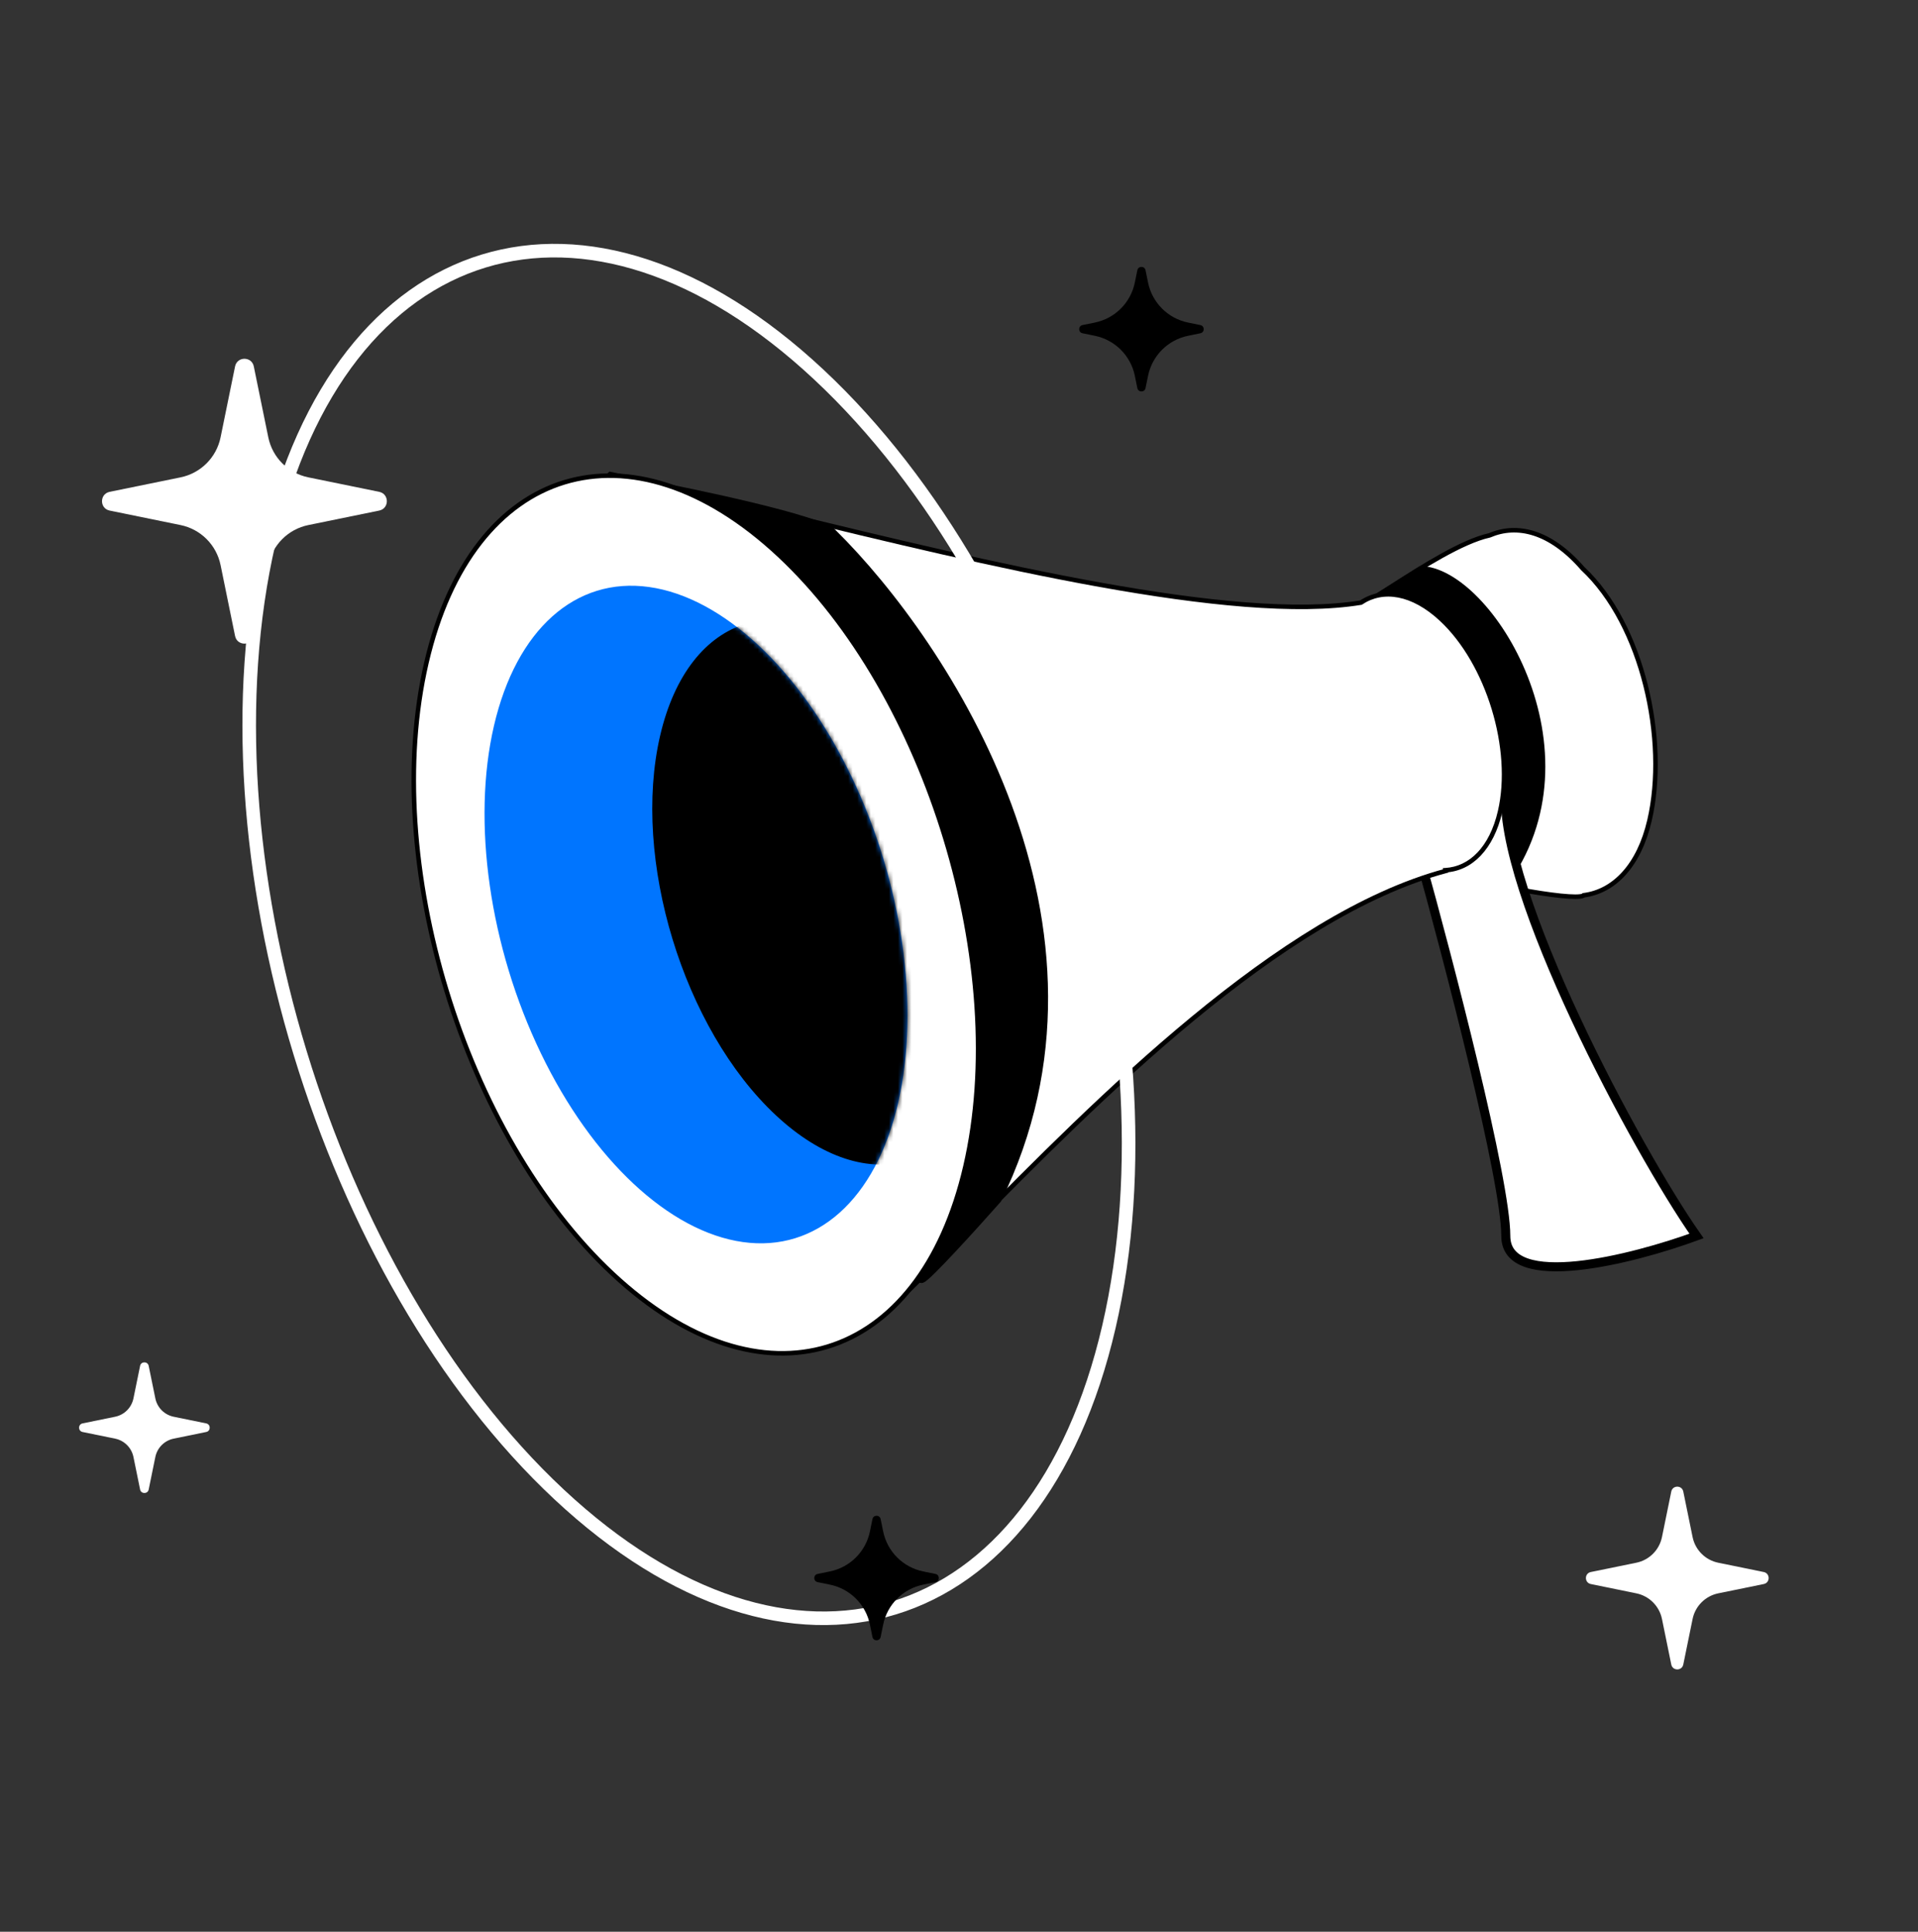 <svg width="424" height="427" viewBox="0 0 424 427" fill="none" xmlns="http://www.w3.org/2000/svg">
<rect x="0" y="0" width="424" height="427" fill="#333333" stroke="none"/>
<path d="M51.965 80.994C52.425 78.741 55.645 78.741 56.106 80.994L59.31 96.669C60.22 101.123 63.701 104.603 68.154 105.514L83.829 108.717C86.082 109.178 86.082 112.398 83.829 112.858L68.154 116.062C63.701 116.973 60.22 120.453 59.31 124.907L56.106 140.581C55.645 142.835 52.425 142.835 51.965 140.581L48.761 124.907C47.851 120.453 44.37 116.973 39.917 116.062L24.242 112.858C21.988 112.398 21.988 109.178 24.242 108.717L39.917 105.514C44.37 104.603 47.851 101.123 48.761 96.669L51.965 80.994Z" fill="white"/>
<path d="M369.458 329.699C369.753 328.253 371.819 328.253 372.114 329.699L374.17 339.754C374.754 342.611 376.986 344.844 379.844 345.428L389.899 347.483C391.345 347.779 391.345 349.845 389.899 350.14L379.844 352.195C376.986 352.779 374.754 355.012 374.17 357.869L372.114 367.925C371.819 369.37 369.753 369.37 369.458 367.925L367.403 357.869C366.819 355.012 364.586 352.779 361.729 352.195L351.673 350.14C350.227 349.845 350.227 347.779 351.673 347.483L361.729 345.428C364.586 344.844 366.819 342.611 367.403 339.754L369.458 329.699Z" fill="white"/>
<path d="M30.971 301.914C31.182 300.881 32.659 300.881 32.87 301.914L34.34 309.104C34.757 311.147 36.353 312.743 38.396 313.16L45.586 314.63C46.619 314.841 46.619 316.318 45.586 316.529L38.396 317.999C36.353 318.416 34.757 320.013 34.34 322.055L32.87 329.245C32.659 330.278 31.182 330.278 30.971 329.245L29.501 322.055C29.084 320.013 27.487 318.416 25.445 317.999L18.255 316.529C17.222 316.318 17.222 314.841 18.255 314.63L25.445 313.16C27.487 312.743 29.084 311.147 29.501 309.104L30.971 301.914Z" fill="white"/>
<path fill-rule="evenodd" clip-rule="evenodd" d="M350.112 197.887C356.841 197.025 362.332 191.309 364.646 181.329C368.748 163.636 363.157 138.077 349.885 125.678C342.714 117.422 335.356 115.724 329.296 118.334C323.212 119.662 314.239 125.406 307.671 129.611C306.195 130.557 304.84 131.424 303.666 132.146C308.078 151.524 317.683 190.744 320.816 192.595C324.731 194.909 347.619 199.278 350.033 197.963C350.061 197.948 350.088 197.922 350.112 197.887Z" fill="white"/>
<path d="M364.646 181.329L364.159 181.216L364.646 181.329ZM350.112 197.887L350.049 197.391L349.828 197.419L349.701 197.603L350.112 197.887ZM349.885 125.678L349.508 126.006L349.525 126.025L349.544 126.043L349.885 125.678ZM329.296 118.334L329.403 118.822L329.45 118.812L329.494 118.793L329.296 118.334ZM307.671 129.611L307.402 129.19L307.671 129.611ZM303.666 132.146L303.404 131.72L303.099 131.908L303.179 132.257L303.666 132.146ZM320.816 192.595L320.561 193.025L320.816 192.595ZM350.033 197.963L349.794 197.524L349.794 197.524L350.033 197.963ZM364.159 181.216C361.872 191.08 356.494 196.566 350.049 197.391L350.176 198.383C357.189 197.485 362.792 191.538 365.133 181.442L364.159 181.216ZM349.544 126.043C356.087 132.156 360.766 141.547 363.296 151.64C365.824 161.729 366.189 172.46 364.159 181.216L365.133 181.442C367.205 172.504 366.825 161.61 364.266 151.397C361.707 141.187 356.955 131.599 350.227 125.312L349.544 126.043ZM329.494 118.793C335.291 116.296 342.428 117.856 349.508 126.006L350.263 125.35C342.999 116.989 335.422 115.151 329.099 117.875L329.494 118.793ZM329.19 117.845C326.071 118.526 322.253 120.326 318.422 122.457C314.581 124.593 310.683 127.089 307.402 129.19L307.941 130.032C311.227 127.929 315.099 125.45 318.908 123.331C322.727 121.206 326.437 119.47 329.403 118.822L329.19 117.845ZM307.402 129.19C305.924 130.136 304.573 131.001 303.404 131.72L303.928 132.572C305.106 131.847 306.465 130.977 307.941 130.032L307.402 129.19ZM303.179 132.257C305.385 141.95 308.891 156.606 312.238 169.073C313.911 175.305 315.546 180.998 316.96 185.251C317.667 187.377 318.323 189.154 318.903 190.463C319.193 191.117 319.47 191.666 319.73 192.087C319.978 192.488 320.253 192.843 320.561 193.025L321.07 192.164C320.987 192.115 320.819 191.947 320.581 191.561C320.354 191.194 320.098 190.692 319.817 190.058C319.256 188.792 318.612 187.05 317.909 184.936C316.504 180.71 314.875 175.04 313.203 168.813C309.861 156.363 306.359 141.72 304.154 132.035L303.179 132.257ZM320.561 193.025C321.611 193.645 323.845 194.367 326.567 195.078C329.315 195.796 332.63 196.521 335.896 197.131C339.161 197.741 342.385 198.239 344.949 198.502C346.23 198.633 347.357 198.707 348.246 198.705C348.691 198.704 349.085 198.684 349.416 198.641C349.734 198.599 350.039 198.529 350.272 198.402L349.794 197.524C349.726 197.561 349.569 197.612 349.285 197.649C349.013 197.685 348.665 197.704 348.244 197.705C347.404 197.707 346.316 197.637 345.051 197.507C342.523 197.248 339.328 196.755 336.08 196.148C332.832 195.541 329.54 194.822 326.82 194.111C324.074 193.393 321.979 192.701 321.07 192.164L320.561 193.025ZM350.272 198.402C350.39 198.338 350.47 198.249 350.524 198.17L349.701 197.603C349.706 197.596 349.733 197.557 349.794 197.524L350.272 198.402Z" fill="black"/>
<path d="M332.554 195.671C354.357 166.274 329.435 125.927 314.097 125.627L303.798 132.086C315.519 130.528 321.21 139.177 326.25 146.941C331.29 154.706 333.236 171.396 331.494 179.302C330.1 185.627 323.681 190.549 320.645 192.22C324.483 194.571 328.158 195.107 332.554 195.671Z" fill="black" stroke="black"/>
<path d="M332.875 273.201C332.876 260.849 320.207 212.232 313.872 189.468C318.148 187.092 326.541 173.475 332.875 174.464C330.975 196.793 361.974 254.594 375.039 273.201C360.984 278.348 332.875 285.553 332.875 273.201Z" fill="white" stroke="black" stroke-width="2"/>
<path fill-rule="evenodd" clip-rule="evenodd" d="M319.553 192.353C325.131 192.018 329.729 187.516 331.617 179.375C334.815 165.581 329.02 146.562 318.673 136.895C312.327 130.966 305.743 129.932 300.861 133.202C272.57 137.827 217.834 124.54 173.305 113.731C159.048 110.27 145.838 107.063 134.877 104.779C116.789 121.066 169.364 244.875 194.622 291.138C200.045 286.231 206.799 279.386 214.532 271.548C242.345 243.359 282.822 202.333 319.588 192.514L319.553 192.353Z" fill="white"/>
<path d="M319.553 192.353L319.523 191.854L318.937 191.889L319.064 192.461L319.553 192.353ZM318.673 136.895L318.332 137.261L318.332 137.261L318.673 136.895ZM300.861 133.202L300.942 133.696L301.049 133.678L301.14 133.618L300.861 133.202ZM173.305 113.731L173.423 113.245L173.305 113.731ZM134.877 104.779L134.979 104.29L134.73 104.238L134.542 104.408L134.877 104.779ZM194.622 291.138L194.183 291.377L194.487 291.934L194.957 291.508L194.622 291.138ZM214.532 271.548L214.176 271.197L214.532 271.548ZM319.588 192.514L319.717 192.997L320.18 192.874L320.076 192.406L319.588 192.514ZM331.13 179.262C329.271 187.281 324.797 191.537 319.523 191.854L319.583 192.852C325.465 192.498 330.188 187.751 332.104 179.488L331.13 179.262ZM318.332 137.261C323.426 142.02 327.423 149.108 329.746 156.733C332.07 164.359 332.704 172.471 331.13 179.262L332.104 179.488C333.728 172.485 333.064 164.191 330.703 156.442C328.342 148.693 324.267 141.438 319.015 136.53L318.332 137.261ZM301.14 133.618C305.755 130.526 312.082 131.422 318.332 137.261L319.015 136.53C312.572 130.511 305.73 129.339 300.583 132.787L301.14 133.618ZM300.781 132.709C286.728 135.006 266.047 132.857 243.261 128.762C220.492 124.67 195.691 118.65 173.423 113.245L173.187 114.217C195.448 119.62 220.28 125.648 243.084 129.746C265.87 133.841 286.703 136.023 300.942 133.696L300.781 132.709ZM173.423 113.245C159.169 109.785 145.949 106.576 134.979 104.29L134.775 105.269C145.726 107.55 158.928 110.755 173.187 114.217L173.423 113.245ZM134.542 104.408C132.126 106.583 130.961 110.475 130.715 115.541C130.468 120.632 131.145 127.029 132.538 134.357C135.325 149.015 141.001 167.493 148.024 186.888C162.072 225.68 181.541 268.222 194.183 291.377L195.061 290.898C182.445 267.791 162.997 225.297 148.965 186.547C141.948 167.171 136.293 148.751 133.52 134.17C132.134 126.877 131.473 120.568 131.714 115.59C131.957 110.588 133.105 107.047 135.211 105.151L134.542 104.408ZM194.957 291.508C200.393 286.59 207.159 279.733 214.888 271.899L214.176 271.197C206.439 279.039 199.696 285.872 194.286 290.767L194.957 291.508ZM214.888 271.899C228.797 257.802 245.852 240.516 264.021 225.528C282.198 210.533 301.441 197.878 319.717 192.997L319.459 192.031C300.969 196.969 281.591 209.737 263.384 224.757C245.17 239.783 228.08 257.105 214.176 271.197L214.888 271.899ZM320.076 192.406L320.041 192.245L319.064 192.461L319.1 192.623L320.076 192.406Z" fill="black"/>
<path d="M220.41 265.052C215.387 270.723 205.018 282.172 203.724 282.604C202.43 283.035 161.577 165.556 141.313 106.763C154.264 109.213 180.809 114.842 183.997 117.864C184.016 117.882 184.034 117.9 184.052 117.918C209.083 142.628 249.908 204.963 220.41 265.052Z" fill="black"/>
<path d="M183.032 116.924C183.369 117.248 183.709 117.579 184.052 117.918M184.052 117.918C209.083 142.628 249.908 204.963 220.41 265.052C215.387 270.723 205.018 282.172 203.724 282.604C202.43 283.035 161.577 165.556 141.313 106.763C154.341 109.228 181.129 114.91 184.052 117.918Z" stroke="black" stroke-width="2"/>
<path d="M213.427 257.805C203.256 301.672 168.336 312.312 135.431 281.57C102.527 250.828 84.098 190.345 94.269 146.478C104.441 102.611 139.36 91.971 172.265 122.713C205.169 153.455 223.598 213.938 213.427 257.805Z" fill="white" stroke="black"/>
<path d="M245.136 293.297C229.286 361.656 174.87 378.237 123.594 330.331C72.318 282.425 43.6 188.173 59.45 119.815C75.3 51.456 129.716 34.875 180.992 82.781C232.268 130.687 260.986 224.939 245.136 293.297Z" stroke="white" stroke-width="3"/>
<ellipse cx="61.094" cy="61.094" rx="61.094" ry="61.094" transform="matrix(0.731 0.683 -0.226 0.974 123.005 100.917)" fill="#0075FF"/>
<mask id="mask0_1_3161" style="mask-type:alpha" maskUnits="userSpaceOnUse" x="107" y="129" width="94" height="146">
<ellipse cx="61.094" cy="61.094" rx="61.094" ry="61.094" transform="matrix(0.731 0.683 -0.226 0.974 123.005 100.917)" fill="#989797"/>
</mask>
<g mask="url(#mask0_1_3161)">
<circle cx="50.621" cy="50.621" r="50.621" transform="matrix(0.731 0.683 -0.226 0.974 157.369 113.317)" fill="black"/>
</g>
<path d="M251.426 59.735C251.628 58.75 253.036 58.75 253.237 59.735L253.793 62.456C254.703 66.909 258.184 70.39 262.638 71.3L265.358 71.856C266.343 72.058 266.343 73.465 265.358 73.667L262.638 74.223C258.184 75.133 254.703 78.614 253.793 83.067L253.237 85.788C253.036 86.773 251.628 86.773 251.426 85.788L250.87 83.067C249.96 78.614 246.48 75.133 242.026 74.223L239.305 73.667C238.32 73.465 238.32 72.058 239.305 71.856L242.026 71.3C246.48 70.39 249.96 66.909 250.87 62.456L251.426 59.735Z" fill="black"/>
<path d="M192.867 335.785C193.069 334.8 194.477 334.8 194.678 335.785L195.234 338.506C196.144 342.96 199.625 346.44 204.079 347.35L206.799 347.906C207.784 348.108 207.784 349.516 206.799 349.717L204.079 350.273C199.625 351.183 196.144 354.664 195.234 359.118L194.678 361.838C194.477 362.823 193.069 362.823 192.867 361.838L192.311 359.118C191.401 354.664 187.921 351.183 183.467 350.273L180.746 349.717C179.761 349.516 179.761 348.108 180.746 347.906L183.467 347.35C187.921 346.44 191.401 342.96 192.311 338.506L192.867 335.785Z" fill="black"/>
</svg>
